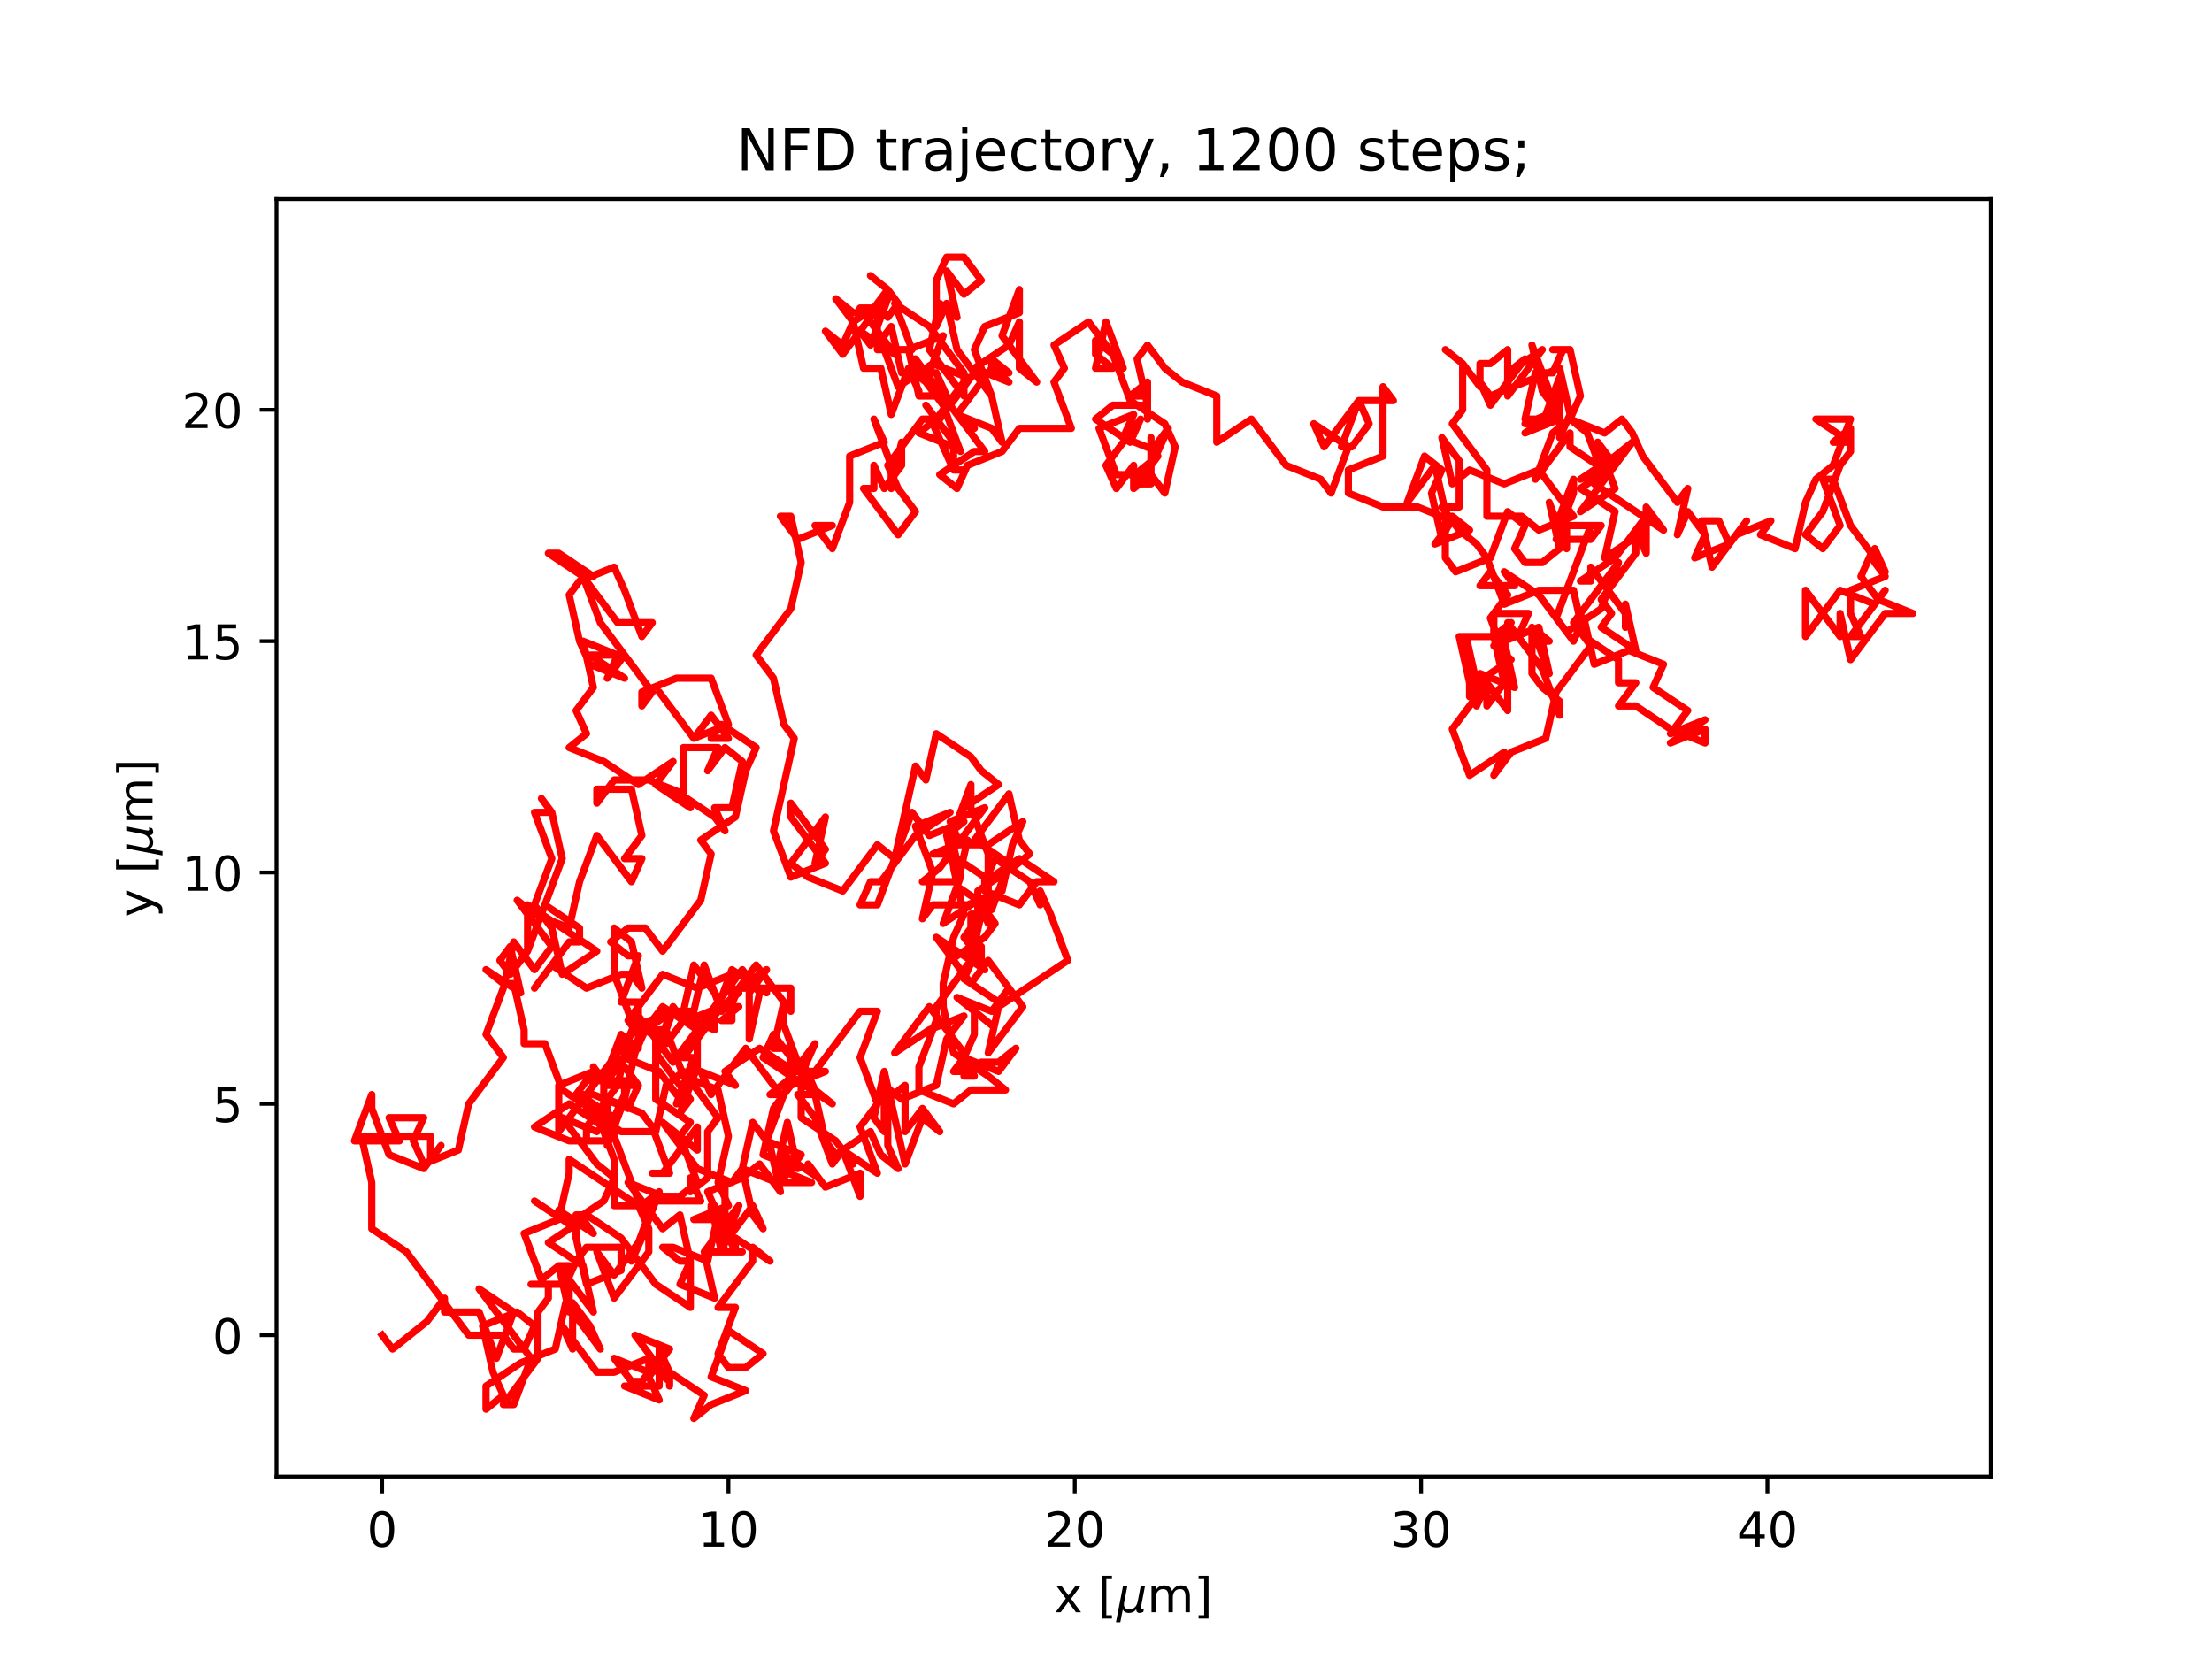 <?xml version="1.0" encoding="utf-8" standalone="no"?>
<!DOCTYPE svg PUBLIC "-//W3C//DTD SVG 1.1//EN"
  "http://www.w3.org/Graphics/SVG/1.1/DTD/svg11.dtd">
<!-- Created with matplotlib (https://matplotlib.org/) -->
<svg height="345.6pt" version="1.1" viewBox="0 0 460.8 345.6" width="460.8pt" xmlns="http://www.w3.org/2000/svg" xmlns:xlink="http://www.w3.org/1999/xlink">
 <defs>
  <style type="text/css">*{stroke-linecap:butt;stroke-linejoin:round;}</style>
 </defs>
 <g id="figure_1">
  <g id="patch_1">
   <path d="M 0 345.6 
L 460.8 345.6 
L 460.8 0 
L 0 0 
z
" style="fill:#ffffff;"/>
  </g>
  <g id="axes_1">
   <g id="patch_2">
    <path d="M 57.6 307.584 
L 414.72 307.584 
L 414.72 41.472 
L 57.6 41.472 
z
" style="fill:#ffffff;"/>
   </g>
   <g id="matplotlib.axis_1">
    <g id="xtick_1">
     <g id="line2d_1">
      <defs>
       <path d="M 0 0 
L 0 3.5 
" id="m7216c2146e" style="stroke:#000000;stroke-width:0.8;"/>
      </defs>
      <g>
       <use style="stroke:#000000;stroke-width:0.8;" x="79.604" xlink:href="#m7216c2146e" y="307.584"/>
      </g>
     </g>
     <g id="text_1">
      <!-- 0 -->
      <g transform="translate(76.423 322.182)scale(0.1 -0.1)">
       <defs>
        <path d="M 31.781 66.406 
Q 24.172 66.406 20.328 58.906 
Q 16.5 51.422 16.5 36.375 
Q 16.5 21.391 20.328 13.891 
Q 24.172 6.391 31.781 6.391 
Q 39.453 6.391 43.281 13.891 
Q 47.125 21.391 47.125 36.375 
Q 47.125 51.422 43.281 58.906 
Q 39.453 66.406 31.781 66.406 
z
M 31.781 74.219 
Q 44.047 74.219 50.516 64.516 
Q 56.984 54.828 56.984 36.375 
Q 56.984 17.969 50.516 8.266 
Q 44.047 -1.422 31.781 -1.422 
Q 19.531 -1.422 13.062 8.266 
Q 6.594 17.969 6.594 36.375 
Q 6.594 54.828 13.062 64.516 
Q 19.531 74.219 31.781 74.219 
z
" id="DejaVuSans-48"/>
       </defs>
       <use xlink:href="#DejaVuSans-48"/>
      </g>
     </g>
    </g>
    <g id="xtick_2">
     <g id="line2d_2">
      <g>
       <use style="stroke:#000000;stroke-width:0.8;" x="151.75" xlink:href="#m7216c2146e" y="307.584"/>
      </g>
     </g>
     <g id="text_2">
      <!-- 10 -->
      <g transform="translate(145.387 322.182)scale(0.1 -0.1)">
       <defs>
        <path d="M 12.406 8.297 
L 28.516 8.297 
L 28.516 63.922 
L 10.984 60.406 
L 10.984 69.391 
L 28.422 72.906 
L 38.281 72.906 
L 38.281 8.297 
L 54.391 8.297 
L 54.391 0 
L 12.406 0 
z
" id="DejaVuSans-49"/>
       </defs>
       <use xlink:href="#DejaVuSans-49"/>
       <use x="63.623" xlink:href="#DejaVuSans-48"/>
      </g>
     </g>
    </g>
    <g id="xtick_3">
     <g id="line2d_3">
      <g>
       <use style="stroke:#000000;stroke-width:0.8;" x="223.895" xlink:href="#m7216c2146e" y="307.584"/>
      </g>
     </g>
     <g id="text_3">
      <!-- 20 -->
      <g transform="translate(217.533 322.182)scale(0.1 -0.1)">
       <defs>
        <path d="M 19.188 8.297 
L 53.609 8.297 
L 53.609 0 
L 7.328 0 
L 7.328 8.297 
Q 12.938 14.109 22.625 23.891 
Q 32.328 33.688 34.812 36.531 
Q 39.547 41.844 41.422 45.531 
Q 43.312 49.219 43.312 52.781 
Q 43.312 58.594 39.234 62.25 
Q 35.156 65.922 28.609 65.922 
Q 23.969 65.922 18.812 64.312 
Q 13.672 62.703 7.812 59.422 
L 7.812 69.391 
Q 13.766 71.781 18.938 73 
Q 24.125 74.219 28.422 74.219 
Q 39.75 74.219 46.484 68.547 
Q 53.219 62.891 53.219 53.422 
Q 53.219 48.922 51.531 44.891 
Q 49.859 40.875 45.406 35.406 
Q 44.188 33.984 37.641 27.219 
Q 31.109 20.453 19.188 8.297 
z
" id="DejaVuSans-50"/>
       </defs>
       <use xlink:href="#DejaVuSans-50"/>
       <use x="63.623" xlink:href="#DejaVuSans-48"/>
      </g>
     </g>
    </g>
    <g id="xtick_4">
     <g id="line2d_4">
      <g>
       <use style="stroke:#000000;stroke-width:0.8;" x="296.041" xlink:href="#m7216c2146e" y="307.584"/>
      </g>
     </g>
     <g id="text_4">
      <!-- 30 -->
      <g transform="translate(289.678 322.182)scale(0.1 -0.1)">
       <defs>
        <path d="M 40.578 39.312 
Q 47.656 37.797 51.625 33 
Q 55.609 28.219 55.609 21.188 
Q 55.609 10.406 48.188 4.484 
Q 40.766 -1.422 27.094 -1.422 
Q 22.516 -1.422 17.656 -0.516 
Q 12.797 0.391 7.625 2.203 
L 7.625 11.719 
Q 11.719 9.328 16.594 8.109 
Q 21.484 6.891 26.812 6.891 
Q 36.078 6.891 40.938 10.547 
Q 45.797 14.203 45.797 21.188 
Q 45.797 27.641 41.281 31.266 
Q 36.766 34.906 28.719 34.906 
L 20.219 34.906 
L 20.219 43.016 
L 29.109 43.016 
Q 36.375 43.016 40.234 45.922 
Q 44.094 48.828 44.094 54.297 
Q 44.094 59.906 40.109 62.906 
Q 36.141 65.922 28.719 65.922 
Q 24.656 65.922 20.016 65.031 
Q 15.375 64.156 9.812 62.312 
L 9.812 71.094 
Q 15.438 72.656 20.344 73.438 
Q 25.25 74.219 29.594 74.219 
Q 40.828 74.219 47.359 69.109 
Q 53.906 64.016 53.906 55.328 
Q 53.906 49.266 50.438 45.094 
Q 46.969 40.922 40.578 39.312 
z
" id="DejaVuSans-51"/>
       </defs>
       <use xlink:href="#DejaVuSans-51"/>
       <use x="63.623" xlink:href="#DejaVuSans-48"/>
      </g>
     </g>
    </g>
    <g id="xtick_5">
     <g id="line2d_5">
      <g>
       <use style="stroke:#000000;stroke-width:0.8;" x="368.186" xlink:href="#m7216c2146e" y="307.584"/>
      </g>
     </g>
     <g id="text_5">
      <!-- 40 -->
      <g transform="translate(361.824 322.182)scale(0.1 -0.1)">
       <defs>
        <path d="M 37.797 64.312 
L 12.891 25.391 
L 37.797 25.391 
z
M 35.203 72.906 
L 47.609 72.906 
L 47.609 25.391 
L 58.016 25.391 
L 58.016 17.188 
L 47.609 17.188 
L 47.609 0 
L 37.797 0 
L 37.797 17.188 
L 4.891 17.188 
L 4.891 26.703 
z
" id="DejaVuSans-52"/>
       </defs>
       <use xlink:href="#DejaVuSans-52"/>
       <use x="63.623" xlink:href="#DejaVuSans-48"/>
      </g>
     </g>
    </g>
    <g id="text_6">
     <!-- x [${\mu}$m] -->
     <g transform="translate(219.61 335.862)scale(0.1 -0.1)">
      <defs>
       <path d="M 54.891 54.688 
L 35.109 28.078 
L 55.906 0 
L 45.312 0 
L 29.391 21.484 
L 13.484 0 
L 2.875 0 
L 24.125 28.609 
L 4.688 54.688 
L 15.281 54.688 
L 29.781 35.203 
L 44.281 54.688 
z
" id="DejaVuSans-120"/>
       <path id="DejaVuSans-32"/>
       <path d="M 8.594 75.984 
L 29.297 75.984 
L 29.297 69 
L 17.578 69 
L 17.578 -6.203 
L 29.297 -6.203 
L 29.297 -13.188 
L 8.594 -13.188 
z
" id="DejaVuSans-91"/>
       <path d="M -1.312 -20.797 
L 13.375 54.688 
L 22.406 54.688 
L 15.766 20.656 
Q 15.578 19.625 15.422 18.359 
Q 15.281 17.094 15.281 15.828 
Q 15.281 11.281 18.141 8.828 
Q 21 6.391 26.312 6.391 
Q 33.547 6.391 37.984 10.484 
Q 42.438 14.594 44 22.797 
L 50.203 54.688 
L 59.188 54.688 
L 51.031 12.641 
Q 50.828 11.719 50.75 11.031 
Q 50.688 10.359 50.688 9.812 
Q 50.688 8.297 51.297 7.594 
Q 51.906 6.891 53.219 6.891 
Q 53.719 6.891 54.562 7.125 
Q 55.422 7.375 56.984 8.016 
L 55.609 0.781 
Q 53.469 -0.297 51.516 -0.859 
Q 49.562 -1.422 47.703 -1.422 
Q 44.484 -1.422 42.656 0.625 
Q 40.828 2.688 40.828 6.297 
Q 38.094 2.391 34.297 0.484 
Q 30.516 -1.422 25.391 -1.422 
Q 20.844 -1.422 17.453 0.672 
Q 14.062 2.781 12.984 6.203 
L 7.719 -20.797 
z
" id="DejaVuSans-Oblique-956"/>
       <path d="M 52 44.188 
Q 55.375 50.25 60.062 53.125 
Q 64.75 56 71.094 56 
Q 79.641 56 84.281 50.016 
Q 88.922 44.047 88.922 33.016 
L 88.922 0 
L 79.891 0 
L 79.891 32.719 
Q 79.891 40.578 77.094 44.375 
Q 74.312 48.188 68.609 48.188 
Q 61.625 48.188 57.562 43.547 
Q 53.516 38.922 53.516 30.906 
L 53.516 0 
L 44.484 0 
L 44.484 32.719 
Q 44.484 40.625 41.703 44.406 
Q 38.922 48.188 33.109 48.188 
Q 26.219 48.188 22.156 43.531 
Q 18.109 38.875 18.109 30.906 
L 18.109 0 
L 9.078 0 
L 9.078 54.688 
L 18.109 54.688 
L 18.109 46.188 
Q 21.188 51.219 25.484 53.609 
Q 29.781 56 35.688 56 
Q 41.656 56 45.828 52.969 
Q 50 49.953 52 44.188 
z
" id="DejaVuSans-109"/>
       <path d="M 30.422 75.984 
L 30.422 -13.188 
L 9.719 -13.188 
L 9.719 -6.203 
L 21.391 -6.203 
L 21.391 69 
L 9.719 69 
L 9.719 75.984 
z
" id="DejaVuSans-93"/>
      </defs>
      <use transform="translate(0 0.016)" xlink:href="#DejaVuSans-120"/>
      <use transform="translate(59.18 0.016)" xlink:href="#DejaVuSans-32"/>
      <use transform="translate(90.967 0.016)" xlink:href="#DejaVuSans-91"/>
      <use transform="translate(129.98 0.016)" xlink:href="#DejaVuSans-Oblique-956"/>
      <use transform="translate(193.604 0.016)" xlink:href="#DejaVuSans-109"/>
      <use transform="translate(291.016 0.016)" xlink:href="#DejaVuSans-93"/>
     </g>
    </g>
   </g>
   <g id="matplotlib.axis_2">
    <g id="ytick_1">
     <g id="line2d_6">
      <defs>
       <path d="M 0 0 
L -3.5 0 
" id="m0351d84bb0" style="stroke:#000000;stroke-width:0.8;"/>
      </defs>
      <g>
       <use style="stroke:#000000;stroke-width:0.8;" x="57.6" xlink:href="#m0351d84bb0" y="278.139"/>
      </g>
     </g>
     <g id="text_7">
      <!-- 0 -->
      <g transform="translate(44.237 281.938)scale(0.1 -0.1)">
       <use xlink:href="#DejaVuSans-48"/>
      </g>
     </g>
    </g>
    <g id="ytick_2">
     <g id="line2d_7">
      <g>
       <use style="stroke:#000000;stroke-width:0.8;" x="57.6" xlink:href="#m0351d84bb0" y="229.948"/>
      </g>
     </g>
     <g id="text_8">
      <!-- 5 -->
      <g transform="translate(44.237 233.747)scale(0.1 -0.1)">
       <defs>
        <path d="M 10.797 72.906 
L 49.516 72.906 
L 49.516 64.594 
L 19.828 64.594 
L 19.828 46.734 
Q 21.969 47.469 24.109 47.828 
Q 26.266 48.188 28.422 48.188 
Q 40.625 48.188 47.75 41.5 
Q 54.891 34.812 54.891 23.391 
Q 54.891 11.625 47.562 5.094 
Q 40.234 -1.422 26.906 -1.422 
Q 22.312 -1.422 17.547 -0.641 
Q 12.797 0.141 7.719 1.703 
L 7.719 11.625 
Q 12.109 9.234 16.797 8.062 
Q 21.484 6.891 26.703 6.891 
Q 35.156 6.891 40.078 11.328 
Q 45.016 15.766 45.016 23.391 
Q 45.016 31 40.078 35.438 
Q 35.156 39.891 26.703 39.891 
Q 22.75 39.891 18.812 39.016 
Q 14.891 38.141 10.797 36.281 
z
" id="DejaVuSans-53"/>
       </defs>
       <use xlink:href="#DejaVuSans-53"/>
      </g>
     </g>
    </g>
    <g id="ytick_3">
     <g id="line2d_8">
      <g>
       <use style="stroke:#000000;stroke-width:0.8;" x="57.6" xlink:href="#m0351d84bb0" y="181.757"/>
      </g>
     </g>
     <g id="text_9">
      <!-- 10 -->
      <g transform="translate(37.875 185.556)scale(0.1 -0.1)">
       <use xlink:href="#DejaVuSans-49"/>
       <use x="63.623" xlink:href="#DejaVuSans-48"/>
      </g>
     </g>
    </g>
    <g id="ytick_4">
     <g id="line2d_9">
      <g>
       <use style="stroke:#000000;stroke-width:0.8;" x="57.6" xlink:href="#m0351d84bb0" y="133.565"/>
      </g>
     </g>
     <g id="text_10">
      <!-- 15 -->
      <g transform="translate(37.875 137.365)scale(0.1 -0.1)">
       <use xlink:href="#DejaVuSans-49"/>
       <use x="63.623" xlink:href="#DejaVuSans-53"/>
      </g>
     </g>
    </g>
    <g id="ytick_5">
     <g id="line2d_10">
      <g>
       <use style="stroke:#000000;stroke-width:0.8;" x="57.6" xlink:href="#m0351d84bb0" y="85.374"/>
      </g>
     </g>
     <g id="text_11">
      <!-- 20 -->
      <g transform="translate(37.875 89.173)scale(0.1 -0.1)">
       <use xlink:href="#DejaVuSans-50"/>
       <use x="63.623" xlink:href="#DejaVuSans-48"/>
      </g>
     </g>
    </g>
    <g id="text_12">
     <!-- y [${\mu}$m] -->
     <g transform="translate(31.775 191.078)rotate(-90)scale(0.1 -0.1)">
      <defs>
       <path d="M 32.172 -5.078 
Q 28.375 -14.844 24.75 -17.812 
Q 21.141 -20.797 15.094 -20.797 
L 7.906 -20.797 
L 7.906 -13.281 
L 13.188 -13.281 
Q 16.891 -13.281 18.938 -11.516 
Q 21 -9.766 23.484 -3.219 
L 25.094 0.875 
L 2.984 54.688 
L 12.5 54.688 
L 29.594 11.922 
L 46.688 54.688 
L 56.203 54.688 
z
" id="DejaVuSans-121"/>
      </defs>
      <use transform="translate(0 0.016)" xlink:href="#DejaVuSans-121"/>
      <use transform="translate(59.18 0.016)" xlink:href="#DejaVuSans-32"/>
      <use transform="translate(90.967 0.016)" xlink:href="#DejaVuSans-91"/>
      <use transform="translate(129.98 0.016)" xlink:href="#DejaVuSans-Oblique-956"/>
      <use transform="translate(193.604 0.016)" xlink:href="#DejaVuSans-109"/>
      <use transform="translate(291.016 0.016)" xlink:href="#DejaVuSans-93"/>
     </g>
    </g>
   </g>
   <g id="line2d_11">
    <path clip-path="url(#pbf63afec67)" d="M 79.604 278.139 
L 81.769 281.031 
L 88.983 275.248 
L 92.591 270.429 
L 92.591 273.32 
L 99.805 273.32 
L 103.412 282.958 
L 107.02 273.32 
L 99.805 268.501 
L 110.627 282.958 
L 107.02 292.597 
L 104.855 292.597 
L 112.07 282.958 
L 112.07 273.32 
L 114.234 270.429 
L 114.234 267.537 
L 110.627 267.537 
L 117.841 267.537 
L 120.006 262.718 
L 122.17 259.826 
L 129.385 259.826 
L 129.385 264.646 
L 122.17 267.537 
L 120.006 257.899 
L 120.006 253.08 
L 122.17 253.08 
L 129.385 257.899 
L 136.599 267.537 
L 143.814 272.356 
L 143.814 262.718 
L 141.649 253.08 
L 138.042 255.971 
L 130.828 246.333 
L 138.042 249.224 
L 141.649 249.224 
L 145.257 246.333 
L 141.649 236.695 
L 143.814 233.803 
L 136.599 228.984 
L 136.599 214.527 
L 138.764 214.527 
L 142.371 224.165 
L 149.585 227.056 
L 151.75 236.695 
L 149.585 246.333 
L 151.75 251.152 
L 144.535 254.044 
L 148.143 254.044 
L 148.143 251.152 
L 150.307 260.79 
L 153.914 251.152 
L 146.7 260.79 
L 148.864 270.429 
L 141.649 267.537 
L 143.814 262.718 
L 141.649 262.718 
L 138.042 259.826 
L 140.207 259.826 
L 147.421 262.718 
L 149.585 253.08 
L 147.421 248.261 
L 154.636 245.369 
L 158.243 242.478 
L 162.572 248.261 
L 160.407 238.622 
L 156.8 233.803 
L 154.636 243.441 
L 156.8 253.08 
L 158.964 255.971 
L 156.8 251.152 
L 149.585 260.79 
L 147.421 260.79 
L 154.636 260.79 
L 151.028 260.79 
L 148.864 251.152 
L 151.028 255.971 
L 151.028 246.333 
L 151.028 255.971 
L 153.193 260.79 
L 153.193 257.899 
L 160.407 262.718 
L 156.8 259.826 
L 156.8 262.718 
L 149.585 272.356 
L 153.193 272.356 
L 149.585 281.994 
L 151.75 284.886 
L 155.357 284.886 
L 158.964 281.994 
L 151.75 277.175 
L 148.143 286.814 
L 155.357 289.705 
L 155.357 289.705 
L 148.143 292.597 
L 144.535 295.488 
L 146.7 290.669 
L 139.485 285.85 
L 139.485 288.741 
L 139.485 285.85 
L 137.321 281.031 
L 137.321 288.741 
L 130.106 288.741 
L 137.321 291.633 
L 135.156 286.814 
L 139.485 281.031 
L 132.271 278.139 
L 139.485 287.777 
L 135.878 284.886 
L 133.713 287.777 
L 131.549 287.777 
L 127.942 282.958 
L 135.156 285.85 
L 135.156 282.958 
L 135.156 282.958 
L 127.942 285.85 
L 124.335 285.85 
L 117.12 276.212 
L 119.284 281.031 
L 119.284 271.392 
L 122.892 276.212 
L 125.056 281.031 
L 117.841 271.392 
L 115.677 281.031 
L 108.463 283.922 
L 101.248 288.741 
L 101.248 293.56 
L 104.855 290.669 
L 102.691 285.85 
L 100.527 276.212 
L 107.741 273.32 
L 107.741 273.32 
L 111.348 276.212 
L 109.184 281.031 
L 107.02 281.031 
L 104.855 278.139 
L 97.641 278.139 
L 84.655 260.79 
L 77.44 255.971 
L 77.44 255.971 
L 77.44 246.333 
L 75.276 236.695 
L 89.705 236.695 
L 89.705 241.514 
L 91.869 238.622 
L 88.262 243.441 
L 81.047 240.55 
L 77.44 230.912 
L 77.44 228.02 
L 73.833 237.659 
L 83.212 237.659 
L 81.047 232.839 
L 88.262 232.839 
L 86.097 237.659 
L 88.262 242.478 
L 95.476 239.586 
L 97.641 229.948 
L 104.855 220.31 
L 101.248 215.491 
L 104.855 205.852 
L 107.02 196.214 
L 111.348 201.997 
L 114.956 197.178 
L 107.741 187.54 
L 111.348 190.431 
L 118.563 193.323 
L 120.727 183.684 
L 124.335 174.046 
L 131.549 183.684 
L 133.713 178.865 
L 130.106 178.865 
L 133.713 174.046 
L 131.549 164.408 
L 124.335 164.408 
L 124.335 167.299 
L 127.942 162.48 
L 135.156 162.48 
L 142.371 165.372 
L 142.371 155.733 
L 149.585 155.733 
L 147.421 160.553 
L 151.028 155.733 
L 154.636 158.625 
L 152.471 168.263 
L 148.864 168.263 
L 151.028 173.082 
L 148.864 170.191 
L 141.649 165.372 
L 143.814 168.263 
L 136.599 163.444 
L 140.207 158.625 
L 132.992 163.444 
L 125.777 158.625 
L 118.563 155.733 
L 122.17 152.842 
L 120.006 148.023 
L 123.613 143.204 
L 121.449 133.565 
L 128.663 136.457 
L 126.499 141.276 
L 130.106 136.457 
L 122.892 136.457 
L 130.106 141.276 
L 122.892 138.385 
L 120.727 133.565 
L 118.563 123.927 
L 120.727 121.036 
L 127.942 118.144 
L 130.106 122.963 
L 133.713 132.602 
L 135.878 129.71 
L 128.663 129.71 
L 121.449 120.072 
L 123.613 120.072 
L 116.399 115.253 
L 114.234 115.253 
L 121.449 120.072 
L 125.056 129.71 
L 135.878 144.168 
L 133.713 147.059 
L 133.713 144.168 
L 140.928 141.276 
L 148.143 141.276 
L 151.75 150.914 
L 144.535 153.806 
L 137.321 144.168 
L 144.535 153.806 
L 148.143 148.987 
L 151.75 153.806 
L 148.143 153.806 
L 150.307 150.914 
L 157.521 155.733 
L 155.357 160.553 
L 153.193 170.191 
L 145.978 175.01 
L 148.143 177.901 
L 145.978 187.54 
L 138.042 198.142 
L 134.435 193.323 
L 130.828 193.323 
L 127.22 196.214 
L 130.828 199.106 
L 132.992 199.106 
L 129.385 208.744 
L 132.992 208.744 
L 132.992 213.563 
L 116.399 235.731 
L 116.399 226.093 
L 123.613 223.201 
L 120.006 228.02 
L 123.613 228.02 
L 130.828 230.912 
L 132.992 226.093 
L 129.385 221.273 
L 132.992 226.093 
L 125.777 226.093 
L 132.992 216.454 
L 132.992 213.563 
L 140.207 210.671 
L 136.599 220.31 
L 140.207 210.671 
L 132.992 213.563 
L 132.992 218.382 
L 129.385 215.491 
L 125.777 225.129 
L 123.613 222.237 
L 125.777 225.129 
L 125.777 234.767 
L 118.563 229.948 
L 111.348 234.767 
L 118.563 237.659 
L 125.777 237.659 
L 122.17 237.659 
L 122.17 234.767 
L 124.335 231.876 
L 117.12 227.056 
L 113.513 217.418 
L 109.184 217.418 
L 109.184 214.527 
L 107.02 204.888 
L 104.855 204.888 
L 101.248 201.997 
L 108.463 206.816 
L 106.298 197.178 
L 104.134 200.069 
L 106.298 202.961 
L 109.905 198.142 
L 117.12 178.865 
L 114.956 169.227 
L 112.791 166.335 
L 114.956 169.227 
L 111.348 169.227 
L 114.956 178.865 
L 111.348 188.503 
L 114.956 193.323 
L 117.12 202.961 
L 124.335 198.142 
L 109.905 188.503 
L 109.905 198.142 
L 113.513 188.503 
L 120.727 193.323 
L 120.727 196.214 
L 118.563 196.214 
L 111.348 205.852 
L 114.956 201.033 
L 122.17 205.852 
L 129.385 202.961 
L 129.385 202.961 
L 131.549 202.961 
L 131.549 202.961 
L 133.713 205.852 
L 131.549 196.214 
L 127.942 193.323 
L 127.942 202.961 
L 131.549 212.599 
L 138.764 217.418 
L 142.371 212.599 
L 140.207 209.708 
L 136.599 219.346 
L 143.814 228.984 
L 141.649 231.876 
L 145.257 222.237 
L 145.257 212.599 
L 143.092 212.599 
L 150.307 209.708 
L 153.914 206.816 
L 150.307 209.708 
L 153.914 209.708 
L 150.307 212.599 
L 152.471 212.599 
L 152.471 202.961 
L 145.257 205.852 
L 138.042 202.961 
L 130.828 212.599 
L 132.992 215.491 
L 140.207 210.671 
L 142.371 210.671 
L 144.535 201.033 
L 151.75 210.671 
L 153.914 205.852 
L 164.736 205.852 
L 164.736 210.671 
L 157.521 201.033 
L 150.307 210.671 
L 146.7 201.033 
L 144.535 210.671 
L 142.371 210.671 
L 142.371 210.671 
L 145.978 215.491 
L 149.585 210.671 
L 142.371 220.31 
L 144.535 220.31 
L 140.928 229.948 
L 144.535 225.129 
L 140.928 228.02 
L 137.321 223.201 
L 130.106 220.31 
L 122.892 225.129 
L 130.106 225.129 
L 130.106 228.02 
L 127.942 232.839 
L 120.727 228.02 
L 127.942 232.839 
L 124.335 235.731 
L 117.12 232.839 
L 124.335 242.478 
L 127.942 245.369 
L 125.777 250.188 
L 118.563 255.007 
L 111.348 250.188 
L 118.563 255.007 
L 116.399 252.116 
L 123.613 256.935 
L 121.449 254.044 
L 114.234 258.863 
L 121.449 263.682 
L 123.613 273.32 
L 116.399 263.682 
L 118.563 273.32 
L 118.563 263.682 
L 116.399 263.682 
L 112.791 266.573 
L 109.184 256.935 
L 116.399 254.044 
L 118.563 244.405 
L 118.563 241.514 
L 132.992 251.152 
L 135.156 255.971 
L 127.942 265.609 
L 124.335 260.79 
L 127.942 270.429 
L 135.156 260.79 
L 135.156 255.971 
L 127.942 236.695 
L 127.942 233.803 
L 125.777 233.803 
L 122.17 230.912 
L 129.385 235.731 
L 136.599 235.731 
L 138.764 226.093 
L 142.371 223.201 
L 142.371 223.201 
L 149.585 232.839 
L 147.421 235.731 
L 147.421 245.369 
L 143.814 248.261 
L 143.814 245.369 
L 145.978 250.188 
L 135.156 250.188 
L 135.156 253.08 
L 131.549 262.718 
L 133.713 257.899 
L 137.321 248.261 
L 133.713 251.152 
L 127.942 251.152 
L 127.942 241.514 
L 127.942 241.514 
L 124.335 231.876 
L 128.663 226.093 
L 128.663 226.093 
L 130.828 216.454 
L 132.992 211.635 
L 140.207 221.273 
L 154.636 201.997 
L 158.243 206.816 
L 156.079 216.454 
L 156.079 206.816 
L 159.686 201.997 
L 152.471 206.816 
L 152.471 201.997 
L 159.686 206.816 
L 152.471 201.997 
L 148.864 211.635 
L 148.864 214.527 
L 141.649 211.635 
L 145.257 214.527 
L 138.042 209.708 
L 134.435 214.527 
L 132.271 219.346 
L 130.106 228.984 
L 126.499 238.622 
L 126.499 228.984 
L 133.713 231.876 
L 135.878 234.767 
L 139.485 244.405 
L 135.878 244.405 
L 138.042 244.405 
L 145.257 234.767 
L 145.257 239.586 
L 138.042 233.803 
L 145.257 243.441 
L 152.471 246.333 
L 154.636 243.441 
L 161.85 246.333 
L 169.065 246.333 
L 161.85 243.441 
L 164.015 233.803 
L 166.179 243.441 
L 158.964 240.55 
L 161.129 230.912 
L 164.736 226.093 
L 171.951 223.201 
L 164.736 223.201 
L 164.736 218.382 
L 161.129 218.382 
L 163.293 208.744 
L 163.293 213.563 
L 166.9 223.201 
L 166.9 232.839 
L 174.115 237.659 
L 177.722 242.478 
L 175.558 239.586 
L 182.772 244.405 
L 179.165 234.767 
L 182.772 229.948 
L 179.165 220.31 
L 182.772 210.671 
L 179.165 210.671 
L 168.343 225.129 
L 161.129 215.491 
L 158.964 220.31 
L 173.393 229.948 
L 169.786 227.056 
L 167.622 222.237 
L 169.786 217.418 
L 164.015 225.129 
L 160.407 228.02 
L 162.572 228.02 
L 155.357 218.382 
L 148.143 228.02 
L 145.978 223.201 
L 153.193 226.093 
L 151.028 223.201 
L 158.243 218.382 
L 165.457 223.201 
L 163.293 228.02 
L 159.686 237.659 
L 166.9 240.55 
L 163.293 245.369 
L 163.293 240.55 
L 170.508 245.369 
L 168.343 242.478 
L 171.951 247.297 
L 179.165 244.405 
L 179.165 249.224 
L 175.558 239.586 
L 173.393 242.478 
L 169.786 232.839 
L 166.179 228.02 
L 169.786 228.02 
L 171.951 237.659 
L 174.115 240.55 
L 181.329 235.731 
L 183.494 240.55 
L 187.101 243.441 
L 184.937 238.622 
L 184.937 228.984 
L 188.544 226.093 
L 188.544 235.731 
L 192.151 230.912 
L 195.759 235.731 
L 192.151 232.839 
L 188.544 242.478 
L 184.215 223.201 
L 182.051 232.839 
L 184.215 235.731 
L 184.215 226.093 
L 187.823 228.984 
L 195.037 226.093 
L 197.201 216.454 
L 200.809 211.635 
L 193.594 214.527 
L 186.38 219.346 
L 193.594 209.708 
L 200.809 219.346 
L 202.973 224.165 
L 200.809 224.165 
L 204.416 221.273 
L 208.023 221.273 
L 211.631 218.382 
L 208.023 223.201 
L 200.809 220.31 
L 198.644 223.201 
L 200.809 223.201 
L 200.809 220.31 
L 202.973 215.491 
L 202.973 210.671 
L 206.58 213.563 
L 199.366 207.78 
L 206.58 210.671 
L 210.188 205.852 
L 208.023 208.744 
L 200.809 203.925 
L 202.973 199.106 
L 205.137 201.997 
L 197.923 197.178 
L 197.923 200.069 
L 205.137 195.25 
L 207.302 192.359 
L 203.695 187.54 
L 205.859 192.359 
L 205.859 177.901 
L 202.252 168.263 
L 202.252 163.444 
L 198.644 173.082 
L 200.809 168.263 
L 208.023 163.444 
L 204.416 160.553 
L 202.252 157.661 
L 195.037 152.842 
L 192.873 162.48 
L 190.708 159.589 
L 186.38 178.865 
L 189.987 169.227 
L 193.594 174.046 
L 200.809 171.155 
L 197.201 174.046 
L 199.366 183.684 
L 192.151 183.684 
L 195.759 180.793 
L 197.923 177.901 
L 194.316 177.901 
L 201.53 175.01 
L 199.366 184.648 
L 206.58 189.467 
L 210.188 179.829 
L 202.973 175.01 
L 210.188 165.372 
L 212.352 175.01 
L 214.516 177.901 
L 210.909 180.793 
L 203.695 185.612 
L 203.695 190.431 
L 203.695 187.54 
L 196.48 192.359 
L 200.087 182.721 
L 197.923 173.082 
L 200.087 175.974 
L 197.923 171.155 
L 205.137 168.263 
L 197.923 177.901 
L 205.137 182.721 
L 205.137 185.612 
L 212.352 188.503 
L 215.959 183.684 
L 219.567 183.684 
L 212.352 178.865 
L 205.137 183.684 
L 207.302 178.865 
L 214.516 183.684 
L 216.681 188.503 
L 216.681 185.612 
L 218.845 190.431 
L 222.452 200.069 
L 208.023 209.708 
L 205.859 219.346 
L 213.073 209.708 
L 205.859 200.069 
L 202.252 204.888 
L 195.037 195.25 
L 195.037 195.25 
L 202.252 200.069 
L 202.252 190.431 
L 204.416 190.431 
L 202.252 200.069 
L 204.416 190.431 
L 200.809 195.25 
L 204.416 200.069 
L 204.416 197.178 
L 202.252 197.178 
L 202.252 200.069 
L 195.037 209.708 
L 195.037 212.599 
L 191.43 222.237 
L 191.43 227.056 
L 198.644 229.948 
L 202.252 227.056 
L 209.466 227.056 
L 205.859 224.165 
L 198.644 219.346 
L 196.48 209.708 
L 196.48 204.888 
L 198.644 195.25 
L 200.809 190.431 
L 198.644 180.793 
L 198.644 175.974 
L 205.859 175.974 
L 213.073 171.155 
L 210.909 175.974 
L 208.745 185.612 
L 201.53 188.503 
L 194.316 188.503 
L 192.151 191.395 
L 194.316 181.757 
L 190.708 172.118 
L 197.923 169.227 
L 190.708 174.046 
L 183.494 183.684 
L 181.329 183.684 
L 179.165 188.503 
L 182.772 188.503 
L 186.38 178.865 
L 182.772 175.974 
L 175.558 185.612 
L 168.343 182.721 
L 164.736 179.829 
L 171.951 170.191 
L 169.786 179.829 
L 171.951 176.938 
L 164.736 167.299 
L 164.736 170.191 
L 164.736 170.191 
L 171.951 179.829 
L 164.736 182.721 
L 161.129 173.082 
L 165.457 153.806 
L 163.293 150.914 
L 161.129 141.276 
L 157.521 136.457 
L 164.736 126.819 
L 166.9 117.18 
L 164.736 107.542 
L 162.572 107.542 
L 166.179 112.361 
L 173.393 109.47 
L 169.786 109.47 
L 173.393 114.289 
L 177.001 104.651 
L 177.001 95.012 
L 177.001 95.012 
L 184.215 92.121 
L 182.051 87.302 
L 185.658 96.94 
L 185.658 101.759 
L 187.823 92.121 
L 187.823 96.94 
L 184.215 101.759 
L 182.051 96.94 
L 182.051 101.759 
L 179.887 101.759 
L 187.101 111.397 
L 190.708 106.578 
L 187.101 101.759 
L 187.101 101.759 
L 184.937 96.94 
L 192.151 87.302 
L 195.759 87.302 
L 202.973 77.664 
L 210.188 77.664 
L 206.58 74.772 
L 206.58 77.664 
L 204.416 77.664 
L 206.58 82.483 
L 208.745 92.121 
L 206.58 89.23 
L 199.366 86.338 
L 202.973 89.23 
L 199.366 86.338 
L 206.58 76.7 
L 210.188 79.591 
L 202.973 76.7 
L 210.188 71.881 
L 212.352 67.062 
L 212.352 76.7 
L 215.959 79.591 
L 208.745 69.953 
L 212.352 60.315 
L 212.352 65.134 
L 205.137 68.025 
L 202.973 72.844 
L 206.58 82.483 
L 199.366 72.844 
L 197.201 63.206 
L 195.037 68.025 
L 195.037 58.387 
L 197.201 53.568 
L 200.809 53.568 
L 204.416 58.387 
L 200.809 61.279 
L 197.201 56.459 
L 199.366 66.098 
L 195.759 63.206 
L 193.594 72.844 
L 200.809 82.483 
L 200.809 77.664 
L 193.594 68.025 
L 186.38 63.206 
L 189.987 72.844 
L 182.772 72.844 
L 182.772 72.844 
L 182.772 63.206 
L 184.937 66.098 
L 187.101 63.206 
L 184.937 60.315 
L 181.329 57.423 
L 184.937 60.315 
L 181.329 65.134 
L 177.722 65.134 
L 174.115 62.242 
L 177.722 67.062 
L 175.558 71.881 
L 171.951 68.989 
L 175.558 73.808 
L 182.772 64.17 
L 179.165 64.17 
L 186.38 73.808 
L 179.165 68.989 
L 181.329 71.881 
L 184.937 62.242 
L 177.722 67.062 
L 179.887 76.7 
L 183.494 76.7 
L 185.658 86.338 
L 189.265 76.7 
L 191.43 81.519 
L 189.265 76.7 
L 192.873 79.591 
L 196.48 84.41 
L 200.087 94.049 
L 192.873 84.41 
L 195.037 87.302 
L 191.43 90.193 
L 198.644 93.085 
L 198.644 97.904 
L 200.809 97.904 
L 198.644 97.904 
L 194.316 88.266 
L 201.53 78.627 
L 194.316 75.736 
L 187.101 80.555 
L 183.494 70.917 
L 185.658 68.025 
L 187.823 77.664 
L 195.037 77.664 
L 197.201 82.483 
L 191.43 82.483 
L 189.265 72.844 
L 196.48 69.953 
L 192.873 79.591 
L 190.708 74.772 
L 205.137 94.049 
L 202.973 94.049 
L 195.759 98.868 
L 199.366 101.759 
L 201.53 96.94 
L 208.745 94.049 
L 212.352 89.23 
L 223.174 89.23 
L 219.567 79.591 
L 221.731 76.7 
L 219.567 71.881 
L 226.781 67.062 
L 233.996 76.7 
L 230.388 67.062 
L 228.224 76.7 
L 231.831 76.7 
L 228.224 73.808 
L 228.224 70.917 
L 231.831 73.808 
L 235.439 83.447 
L 242.653 88.266 
L 244.817 93.085 
L 242.653 102.723 
L 239.046 97.904 
L 241.21 95.012 
L 237.603 97.904 
L 237.603 100.795 
L 239.767 100.795 
L 239.767 91.157 
L 239.767 94.049 
L 243.375 89.23 
L 241.21 94.049 
L 233.996 91.157 
L 236.16 86.338 
L 228.945 89.23 
L 232.553 98.868 
L 239.767 98.868 
L 236.16 101.759 
L 236.16 96.94 
L 232.553 101.759 
L 230.388 96.94 
L 237.603 87.302 
L 235.439 92.121 
L 228.224 87.302 
L 231.831 84.41 
L 239.046 84.41 
L 239.046 79.591 
L 235.439 82.483 
L 239.046 82.483 
L 239.046 87.302 
L 239.046 84.41 
L 236.881 74.772 
L 239.046 71.881 
L 242.653 76.7 
L 246.26 79.591 
L 253.475 82.483 
L 253.475 92.121 
L 260.689 87.302 
L 267.904 96.94 
L 275.119 99.832 
L 277.283 102.723 
L 280.89 93.085 
L 273.676 88.266 
L 275.84 93.085 
L 283.055 83.447 
L 279.447 93.085 
L 281.612 93.085 
L 285.219 88.266 
L 283.055 83.447 
L 290.269 83.447 
L 288.105 80.555 
L 288.105 95.012 
L 280.89 97.904 
L 280.89 102.723 
L 288.105 105.615 
L 295.319 105.615 
L 302.534 108.506 
L 298.927 113.325 
L 306.141 110.434 
L 302.534 107.542 
L 300.369 112.361 
L 298.205 102.723 
L 300.369 97.904 
L 296.762 95.012 
L 293.155 104.651 
L 298.927 96.94 
L 301.091 106.578 
L 301.091 116.217 
L 303.255 119.108 
L 310.47 116.217 
L 314.077 106.578 
L 317.684 109.47 
L 315.52 114.289 
L 317.684 117.18 
L 321.292 117.18 
L 324.899 114.289 
L 322.735 104.651 
L 326.342 114.289 
L 326.342 109.47 
L 333.556 109.47 
L 331.392 112.361 
L 324.177 112.361 
L 327.785 102.723 
L 327.785 99.832 
L 324.177 109.47 
L 331.392 109.47 
L 324.177 128.746 
L 326.342 131.638 
L 333.556 126.819 
L 337.164 117.18 
L 327.785 129.71 
L 331.392 134.529 
L 324.177 144.168 
L 322.013 153.806 
L 314.799 156.697 
L 311.191 161.516 
L 313.356 156.697 
L 306.141 161.516 
L 302.534 151.878 
L 309.748 142.24 
L 309.748 147.059 
L 313.356 142.24 
L 311.191 132.602 
L 303.977 132.602 
L 306.141 142.24 
L 306.141 145.131 
L 309.748 142.24 
L 307.584 147.059 
L 307.584 142.24 
L 305.42 132.602 
L 307.584 142.24 
L 314.799 137.421 
L 311.191 134.529 
L 314.799 129.71 
L 311.191 132.602 
L 311.191 132.602 
L 311.191 127.783 
L 318.406 127.783 
L 316.241 132.602 
L 314.077 132.602 
L 314.077 129.71 
L 321.292 139.348 
L 324.899 148.987 
L 324.899 146.095 
L 321.292 143.204 
L 319.127 140.312 
L 319.127 130.674 
L 319.127 133.565 
L 322.735 133.565 
L 319.127 130.674 
L 322.735 140.312 
L 320.57 130.674 
L 313.356 133.565 
L 315.52 143.204 
L 308.305 140.312 
L 314.077 148.023 
L 314.077 138.385 
L 310.47 128.746 
L 314.077 123.927 
L 310.47 119.108 
L 308.305 122 
L 315.52 122 
L 313.356 119.108 
L 320.57 123.927 
L 327.785 133.565 
L 329.949 128.746 
L 332.113 138.385 
L 339.328 135.493 
L 346.543 138.385 
L 344.378 143.204 
L 351.593 148.023 
L 347.985 152.842 
L 355.2 149.95 
L 347.985 154.77 
L 355.2 151.878 
L 355.2 154.77 
L 347.985 151.878 
L 340.771 147.059 
L 337.164 147.059 
L 340.771 142.24 
L 337.164 142.24 
L 337.164 137.421 
L 329.949 132.602 
L 327.785 122.963 
L 320.57 122.963 
L 313.356 125.855 
L 309.748 116.217 
L 307.584 113.325 
L 303.977 110.434 
L 300.369 105.615 
L 303.977 105.615 
L 303.977 95.976 
L 300.369 91.157 
L 302.534 100.795 
L 306.141 97.904 
L 313.356 100.795 
L 320.57 97.904 
L 327.785 107.542 
L 327.785 107.542 
L 320.57 110.434 
L 316.963 107.542 
L 309.748 107.542 
L 309.748 97.904 
L 302.534 88.266 
L 302.534 88.266 
L 304.698 85.374 
L 304.698 75.736 
L 304.698 75.736 
L 301.091 72.844 
L 304.698 75.736 
L 308.305 80.555 
L 308.305 75.736 
L 310.47 75.736 
L 314.077 72.844 
L 314.077 82.483 
L 321.292 72.844 
L 314.077 77.664 
L 317.684 74.772 
L 310.47 84.41 
L 308.305 79.591 
L 310.47 82.483 
L 324.899 76.7 
L 327.063 86.338 
L 324.899 91.157 
L 324.899 86.338 
L 322.735 81.519 
L 319.127 71.881 
L 321.292 81.519 
L 324.899 86.338 
L 324.899 78.627 
L 321.292 88.266 
L 317.684 88.266 
L 324.899 85.374 
L 322.735 82.483 
L 324.899 85.374 
L 317.684 90.193 
L 324.899 87.302 
L 317.684 87.302 
L 319.849 77.664 
L 323.456 77.664 
L 325.62 72.844 
L 323.456 72.844 
L 327.063 72.844 
L 329.228 82.483 
L 327.063 87.302 
L 323.456 90.193 
L 319.849 99.832 
L 327.063 90.193 
L 327.063 93.085 
L 334.278 97.904 
L 332.113 100.795 
L 346.543 110.434 
L 342.935 105.615 
L 342.935 115.253 
L 340.771 110.434 
L 340.771 115.253 
L 333.556 124.891 
L 335.721 127.783 
L 333.556 130.674 
L 340.771 135.493 
L 338.607 125.855 
L 338.607 130.674 
L 338.607 127.783 
L 331.392 118.144 
L 331.392 121.036 
L 329.228 121.036 
L 336.442 116.217 
L 343.657 106.578 
L 341.492 111.397 
L 334.278 116.217 
L 336.442 106.578 
L 329.228 101.759 
L 336.442 96.94 
L 332.835 92.121 
L 336.442 101.759 
L 329.228 106.578 
L 336.442 96.94 
L 329.228 99.832 
L 336.442 95.012 
L 340.049 92.121 
L 334.278 99.832 
L 330.671 90.193 
L 327.063 87.302 
L 334.278 90.193 
L 337.885 87.302 
L 340.049 90.193 
L 342.214 95.012 
L 349.428 104.651 
L 351.593 101.759 
L 349.428 111.397 
L 351.593 106.578 
L 355.2 111.397 
L 353.036 116.217 
L 360.25 113.325 
L 358.086 108.506 
L 354.479 108.506 
L 356.643 118.144 
L 363.857 108.506 
L 361.693 111.397 
L 368.908 108.506 
L 366.743 111.397 
L 373.958 114.289 
L 376.122 104.651 
L 378.287 99.832 
L 381.894 96.94 
L 385.501 87.302 
L 378.287 87.302 
L 385.501 92.121 
L 381.894 92.121 
L 385.501 89.23 
L 385.501 94.049 
L 383.337 96.94 
L 379.729 106.578 
L 376.122 111.397 
L 379.729 114.289 
L 383.337 109.47 
L 379.729 99.832 
L 381.894 99.832 
L 385.501 109.47 
L 392.716 119.108 
L 390.551 114.289 
L 390.551 117.18 
L 392.716 120.072 
L 385.501 122.963 
L 385.501 127.783 
L 387.665 132.602 
L 385.501 132.602 
L 392.716 122.963 
L 390.551 125.855 
L 383.337 122.963 
L 376.122 132.602 
L 376.122 122.963 
L 383.337 132.602 
L 383.337 127.783 
L 385.501 137.421 
L 392.716 127.783 
L 398.487 127.783 
L 391.273 124.891 
L 387.665 120.072 
L 389.83 115.253 
L 389.83 115.253 
" style="fill:none;stroke:#ff0000;stroke-linecap:square;stroke-width:1.5;"/>
   </g>
   <g id="patch_3">
    <path d="M 57.6 307.584 
L 57.6 41.472 
" style="fill:none;stroke:#000000;stroke-linecap:square;stroke-linejoin:miter;stroke-width:0.8;"/>
   </g>
   <g id="patch_4">
    <path d="M 414.72 307.584 
L 414.72 41.472 
" style="fill:none;stroke:#000000;stroke-linecap:square;stroke-linejoin:miter;stroke-width:0.8;"/>
   </g>
   <g id="patch_5">
    <path d="M 57.6 307.584 
L 414.72 307.584 
" style="fill:none;stroke:#000000;stroke-linecap:square;stroke-linejoin:miter;stroke-width:0.8;"/>
   </g>
   <g id="patch_6">
    <path d="M 57.6 41.472 
L 414.72 41.472 
" style="fill:none;stroke:#000000;stroke-linecap:square;stroke-linejoin:miter;stroke-width:0.8;"/>
   </g>
   <g id="text_13">
    <!-- NFD trajectory, 1200 steps; -->
    <g transform="translate(153.382 35.472)scale(0.12 -0.12)">
     <defs>
      <path d="M 9.812 72.906 
L 23.094 72.906 
L 55.422 11.922 
L 55.422 72.906 
L 64.984 72.906 
L 64.984 0 
L 51.703 0 
L 19.391 60.984 
L 19.391 0 
L 9.812 0 
z
" id="DejaVuSans-78"/>
      <path d="M 9.812 72.906 
L 51.703 72.906 
L 51.703 64.594 
L 19.672 64.594 
L 19.672 43.109 
L 48.578 43.109 
L 48.578 34.812 
L 19.672 34.812 
L 19.672 0 
L 9.812 0 
z
" id="DejaVuSans-70"/>
      <path d="M 19.672 64.797 
L 19.672 8.109 
L 31.594 8.109 
Q 46.688 8.109 53.688 14.938 
Q 60.688 21.781 60.688 36.531 
Q 60.688 51.172 53.688 57.984 
Q 46.688 64.797 31.594 64.797 
z
M 9.812 72.906 
L 30.078 72.906 
Q 51.266 72.906 61.172 64.094 
Q 71.094 55.281 71.094 36.531 
Q 71.094 17.672 61.125 8.828 
Q 51.172 0 30.078 0 
L 9.812 0 
z
" id="DejaVuSans-68"/>
      <path d="M 18.312 70.219 
L 18.312 54.688 
L 36.812 54.688 
L 36.812 47.703 
L 18.312 47.703 
L 18.312 18.016 
Q 18.312 11.328 20.141 9.422 
Q 21.969 7.516 27.594 7.516 
L 36.812 7.516 
L 36.812 0 
L 27.594 0 
Q 17.188 0 13.234 3.875 
Q 9.281 7.766 9.281 18.016 
L 9.281 47.703 
L 2.688 47.703 
L 2.688 54.688 
L 9.281 54.688 
L 9.281 70.219 
z
" id="DejaVuSans-116"/>
      <path d="M 41.109 46.297 
Q 39.594 47.172 37.812 47.578 
Q 36.031 48 33.891 48 
Q 26.266 48 22.188 43.047 
Q 18.109 38.094 18.109 28.812 
L 18.109 0 
L 9.078 0 
L 9.078 54.688 
L 18.109 54.688 
L 18.109 46.188 
Q 20.953 51.172 25.484 53.578 
Q 30.031 56 36.531 56 
Q 37.453 56 38.578 55.875 
Q 39.703 55.766 41.062 55.516 
z
" id="DejaVuSans-114"/>
      <path d="M 34.281 27.484 
Q 23.391 27.484 19.188 25 
Q 14.984 22.516 14.984 16.5 
Q 14.984 11.719 18.141 8.906 
Q 21.297 6.109 26.703 6.109 
Q 34.188 6.109 38.703 11.406 
Q 43.219 16.703 43.219 25.484 
L 43.219 27.484 
z
M 52.203 31.203 
L 52.203 0 
L 43.219 0 
L 43.219 8.297 
Q 40.141 3.328 35.547 0.953 
Q 30.953 -1.422 24.312 -1.422 
Q 15.922 -1.422 10.953 3.297 
Q 6 8.016 6 15.922 
Q 6 25.141 12.172 29.828 
Q 18.359 34.516 30.609 34.516 
L 43.219 34.516 
L 43.219 35.406 
Q 43.219 41.609 39.141 45 
Q 35.062 48.391 27.688 48.391 
Q 23 48.391 18.547 47.266 
Q 14.109 46.141 10.016 43.891 
L 10.016 52.203 
Q 14.938 54.109 19.578 55.047 
Q 24.219 56 28.609 56 
Q 40.484 56 46.344 49.844 
Q 52.203 43.703 52.203 31.203 
z
" id="DejaVuSans-97"/>
      <path d="M 9.422 54.688 
L 18.406 54.688 
L 18.406 -0.984 
Q 18.406 -11.422 14.422 -16.109 
Q 10.453 -20.797 1.609 -20.797 
L -1.812 -20.797 
L -1.812 -13.188 
L 0.594 -13.188 
Q 5.719 -13.188 7.562 -10.812 
Q 9.422 -8.453 9.422 -0.984 
z
M 9.422 75.984 
L 18.406 75.984 
L 18.406 64.594 
L 9.422 64.594 
z
" id="DejaVuSans-106"/>
      <path d="M 56.203 29.594 
L 56.203 25.203 
L 14.891 25.203 
Q 15.484 15.922 20.484 11.062 
Q 25.484 6.203 34.422 6.203 
Q 39.594 6.203 44.453 7.469 
Q 49.312 8.734 54.109 11.281 
L 54.109 2.781 
Q 49.266 0.734 44.188 -0.344 
Q 39.109 -1.422 33.891 -1.422 
Q 20.797 -1.422 13.156 6.188 
Q 5.516 13.812 5.516 26.812 
Q 5.516 40.234 12.766 48.109 
Q 20.016 56 32.328 56 
Q 43.359 56 49.781 48.891 
Q 56.203 41.797 56.203 29.594 
z
M 47.219 32.234 
Q 47.125 39.594 43.094 43.984 
Q 39.062 48.391 32.422 48.391 
Q 24.906 48.391 20.391 44.141 
Q 15.875 39.891 15.188 32.172 
z
" id="DejaVuSans-101"/>
      <path d="M 48.781 52.594 
L 48.781 44.188 
Q 44.969 46.297 41.141 47.344 
Q 37.312 48.391 33.406 48.391 
Q 24.656 48.391 19.812 42.844 
Q 14.984 37.312 14.984 27.297 
Q 14.984 17.281 19.812 11.734 
Q 24.656 6.203 33.406 6.203 
Q 37.312 6.203 41.141 7.25 
Q 44.969 8.297 48.781 10.406 
L 48.781 2.094 
Q 45.016 0.344 40.984 -0.531 
Q 36.969 -1.422 32.422 -1.422 
Q 20.062 -1.422 12.781 6.344 
Q 5.516 14.109 5.516 27.297 
Q 5.516 40.672 12.859 48.328 
Q 20.219 56 33.016 56 
Q 37.156 56 41.109 55.141 
Q 45.062 54.297 48.781 52.594 
z
" id="DejaVuSans-99"/>
      <path d="M 30.609 48.391 
Q 23.391 48.391 19.188 42.75 
Q 14.984 37.109 14.984 27.297 
Q 14.984 17.484 19.156 11.844 
Q 23.344 6.203 30.609 6.203 
Q 37.797 6.203 41.984 11.859 
Q 46.188 17.531 46.188 27.297 
Q 46.188 37.016 41.984 42.703 
Q 37.797 48.391 30.609 48.391 
z
M 30.609 56 
Q 42.328 56 49.016 48.375 
Q 55.719 40.766 55.719 27.297 
Q 55.719 13.875 49.016 6.219 
Q 42.328 -1.422 30.609 -1.422 
Q 18.844 -1.422 12.172 6.219 
Q 5.516 13.875 5.516 27.297 
Q 5.516 40.766 12.172 48.375 
Q 18.844 56 30.609 56 
z
" id="DejaVuSans-111"/>
      <path d="M 11.719 12.406 
L 22.016 12.406 
L 22.016 4 
L 14.016 -11.625 
L 7.719 -11.625 
L 11.719 4 
z
" id="DejaVuSans-44"/>
      <path d="M 44.281 53.078 
L 44.281 44.578 
Q 40.484 46.531 36.375 47.5 
Q 32.281 48.484 27.875 48.484 
Q 21.188 48.484 17.844 46.438 
Q 14.5 44.391 14.5 40.281 
Q 14.5 37.156 16.891 35.375 
Q 19.281 33.594 26.516 31.984 
L 29.594 31.297 
Q 39.156 29.25 43.188 25.516 
Q 47.219 21.781 47.219 15.094 
Q 47.219 7.469 41.188 3.016 
Q 35.156 -1.422 24.609 -1.422 
Q 20.219 -1.422 15.453 -0.562 
Q 10.688 0.297 5.422 2 
L 5.422 11.281 
Q 10.406 8.688 15.234 7.391 
Q 20.062 6.109 24.812 6.109 
Q 31.156 6.109 34.562 8.281 
Q 37.984 10.453 37.984 14.406 
Q 37.984 18.062 35.516 20.016 
Q 33.062 21.969 24.703 23.781 
L 21.578 24.516 
Q 13.234 26.266 9.516 29.906 
Q 5.812 33.547 5.812 39.891 
Q 5.812 47.609 11.281 51.797 
Q 16.75 56 26.812 56 
Q 31.781 56 36.172 55.266 
Q 40.578 54.547 44.281 53.078 
z
" id="DejaVuSans-115"/>
      <path d="M 18.109 8.203 
L 18.109 -20.797 
L 9.078 -20.797 
L 9.078 54.688 
L 18.109 54.688 
L 18.109 46.391 
Q 20.953 51.266 25.266 53.625 
Q 29.594 56 35.594 56 
Q 45.562 56 51.781 48.094 
Q 58.016 40.188 58.016 27.297 
Q 58.016 14.406 51.781 6.484 
Q 45.562 -1.422 35.594 -1.422 
Q 29.594 -1.422 25.266 0.953 
Q 20.953 3.328 18.109 8.203 
z
M 48.688 27.297 
Q 48.688 37.203 44.609 42.844 
Q 40.531 48.484 33.406 48.484 
Q 26.266 48.484 22.188 42.844 
Q 18.109 37.203 18.109 27.297 
Q 18.109 17.391 22.188 11.75 
Q 26.266 6.109 33.406 6.109 
Q 40.531 6.109 44.609 11.75 
Q 48.688 17.391 48.688 27.297 
z
" id="DejaVuSans-112"/>
      <path d="M 11.719 51.703 
L 22.016 51.703 
L 22.016 39.312 
L 11.719 39.312 
z
M 11.719 12.406 
L 22.016 12.406 
L 22.016 4 
L 14.016 -11.625 
L 7.719 -11.625 
L 11.719 4 
z
" id="DejaVuSans-59"/>
     </defs>
     <use xlink:href="#DejaVuSans-78"/>
     <use x="74.805" xlink:href="#DejaVuSans-70"/>
     <use x="132.324" xlink:href="#DejaVuSans-68"/>
     <use x="209.326" xlink:href="#DejaVuSans-32"/>
     <use x="241.113" xlink:href="#DejaVuSans-116"/>
     <use x="280.322" xlink:href="#DejaVuSans-114"/>
     <use x="321.436" xlink:href="#DejaVuSans-97"/>
     <use x="382.715" xlink:href="#DejaVuSans-106"/>
     <use x="410.498" xlink:href="#DejaVuSans-101"/>
     <use x="472.021" xlink:href="#DejaVuSans-99"/>
     <use x="527.002" xlink:href="#DejaVuSans-116"/>
     <use x="566.211" xlink:href="#DejaVuSans-111"/>
     <use x="627.393" xlink:href="#DejaVuSans-114"/>
     <use x="668.506" xlink:href="#DejaVuSans-121"/>
     <use x="727.686" xlink:href="#DejaVuSans-44"/>
     <use x="759.473" xlink:href="#DejaVuSans-32"/>
     <use x="791.26" xlink:href="#DejaVuSans-49"/>
     <use x="854.883" xlink:href="#DejaVuSans-50"/>
     <use x="918.506" xlink:href="#DejaVuSans-48"/>
     <use x="982.129" xlink:href="#DejaVuSans-48"/>
     <use x="1045.752" xlink:href="#DejaVuSans-32"/>
     <use x="1077.539" xlink:href="#DejaVuSans-115"/>
     <use x="1129.639" xlink:href="#DejaVuSans-116"/>
     <use x="1168.848" xlink:href="#DejaVuSans-101"/>
     <use x="1230.371" xlink:href="#DejaVuSans-112"/>
     <use x="1293.848" xlink:href="#DejaVuSans-115"/>
     <use x="1345.947" xlink:href="#DejaVuSans-59"/>
    </g>
   </g>
  </g>
 </g>
 <defs>
  <clipPath id="pbf63afec67">
   <rect height="266.112" width="357.12" x="57.6" y="41.472"/>
  </clipPath>
 </defs>
</svg>
